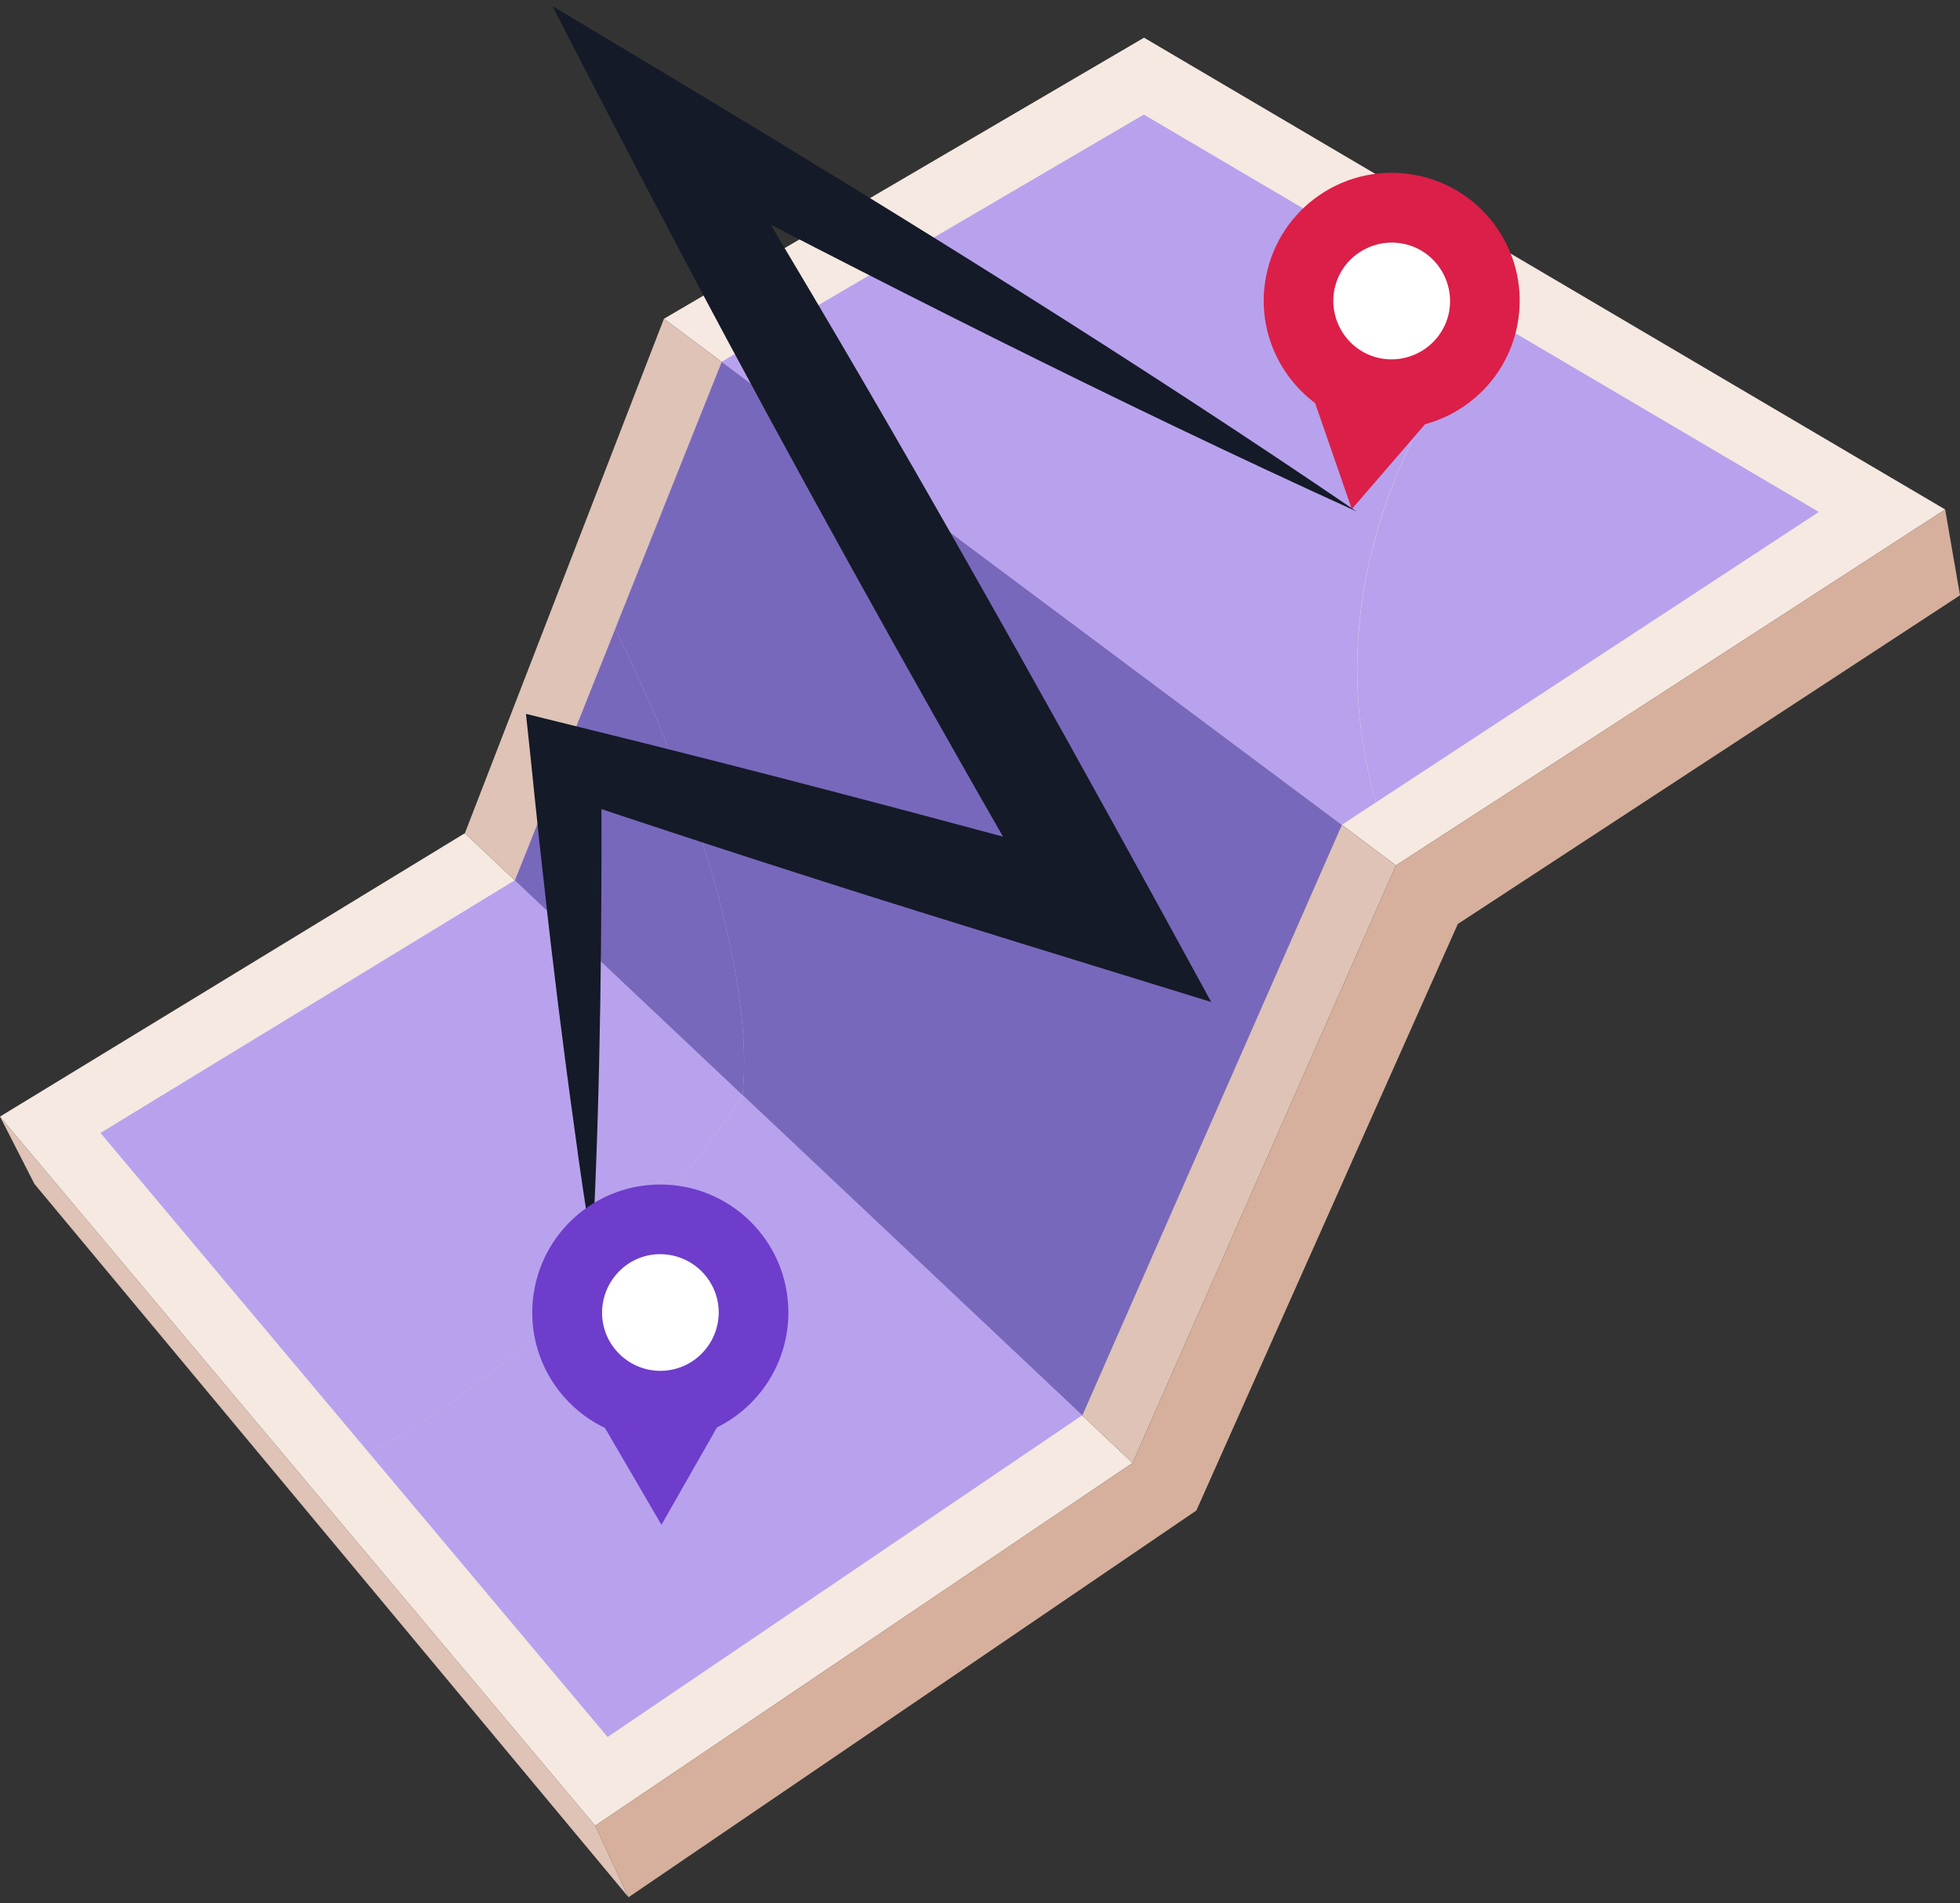 <?xml version="1.0" encoding="UTF-8"?>
<svg id="b" data-name="Layer 1" xmlns="http://www.w3.org/2000/svg" viewBox="0 0 103 100">
  <rect x="0" y="0" width="103" height="100" fill="#333333" stroke="none"/>
  <polygon points="33.03 99.69 1.81 62.21 0 58.67 31.28 95.93 33.03 99.69" style="fill: #dec3b6; stroke-width: 0px;"/>
  <polygon points="31.28 95.93 0 58.67 24.43 43.78 59.52 76.87 31.28 95.93" style="fill: #f5e9e1; stroke-width: 0px;"/>
  <polygon points="73.36 45.47 34.89 16.75 60.12 1.98 102.22 26.77 73.36 45.47" style="fill: #f5e9e1; stroke-width: 0px;"/>
  <polygon points="59.52 76.87 24.43 43.78 34.89 16.75 73.36 45.47 59.52 76.87" style="fill: #dec3b6; stroke-width: 0px;"/>
  <polygon points="73.36 45.47 102.22 26.77 103 31.28 76.61 48.55 62.87 79.37 33.03 99.69 31.28 95.93 59.52 76.87 73.36 45.47" style="fill: #d6b09c; stroke-width: 0px;"/>
  <g>
    <path d="M19.4,76.35l12.53,14.92,24.95-16.91-17.86-16.84s-7.95,12.71-19.62,18.82Z" style="fill: #b8a2ed; stroke-width: 0px;"/>
    <path d="M39.02,57.53l-11.96-11.28h0s-21.78,13.28-21.78,13.28l14.12,16.82c11.67-6.11,19.62-18.82,19.62-18.82Z" style="fill: #b8a2ed; stroke-width: 0px;"/>
    <path d="M39.02,57.53c.63-5.95-2.33-15.68-6.69-24.48l-5.27,13.21,11.96,11.28h0Z" style="fill: #7868bc; stroke-width: 0px;"/>
    <path d="M32.33,33.05c4.36,8.81,7.32,18.54,6.69,24.48h0l17.86,16.84,13.64-31.03-32.59-24.33-5.6,14.03Z" style="fill: #7868bc; stroke-width: 0px;"/>
    <path d="M78.33,16.75c-5.73,7.04-8.67,16.15-6.02,25.41l23.27-15.26-17.25-10.16Z" style="fill: #b8a2ed; stroke-width: 0px;"/>
    <path d="M78.33,16.75l-18.22-10.73-22.19,12.99,32.59,24.33,1.8-1.18c-2.66-9.26.28-18.37,6.02-25.41Z" style="fill: #b8a2ed; stroke-width: 0px;"/>
  </g>
  <g>
    <path d="M79.74,17.07c.7-3.65-1.69-7.17-5.34-7.87-3.65-.7-7.17,1.69-7.87,5.34-.5,2.61.59,5.15,2.58,6.64l1.93,5.57,3.85-4.46c2.4-.65,4.35-2.61,4.85-5.22Z" style="fill: #db1f48; stroke-width: 0px;"/>
    <path d="M76.15,16.39c-.32,1.66-1.93,2.75-3.59,2.44s-2.75-1.93-2.44-3.59,1.93-2.75,3.59-2.44,2.75,1.93,2.44,3.59Z" style="fill: #fff; stroke-width: 0px;"/>
  </g>
  <path d="M71.26,26.86c-12.78-5.81-25.36-12.21-37.79-18.71,0,0,3.02-3.02,3.02-3.02,1.82,2.93,4.39,7.33,6.19,10.34,7.16,12.1,14.23,24.82,20.97,37.18-6.03-1.86-14.32-4.4-20.34-6.32-4.71-1.5-9.4-3.04-14.08-4.61l2.37-1.88c.04,8.57-.03,17.24-.47,25.79-.35-2.13-.67-4.26-.95-6.39-.58-4.15-1.14-8.65-1.59-12.8-.34-2.91-.63-6.01-.95-8.93,0,0,2.63.65,2.63.65,9.29,2.28,19.41,4.95,28.67,7.5,0,0-3.04,3.84-3.04,3.84-5.97-10.29-12.01-21.07-17.63-31.54-2.87-5.35-6.46-12.22-9.24-17.64,0,0,6.63,3.97,6.63,3.97,12.02,7.24,24.02,14.68,35.62,22.58h0Z" style="fill: #141a27; stroke-width: 0px;"/>
  <g>
    <path d="M41.43,68.93c-.02-3.72-3.05-6.71-6.77-6.69-3.72.02-6.71,3.05-6.69,6.77.02,2.66,1.57,4.94,3.82,6.02l2.97,5.09,2.92-5.12c2.23-1.1,3.76-3.41,3.75-6.06Z" style="fill: #6e3dcc; stroke-width: 0px;"/>
    <path d="M37.77,68.95c0,1.69-1.36,3.07-3.05,3.08s-3.08-1.36-3.08-3.05,1.36-3.08,3.05-3.08,3.07,1.36,3.08,3.05Z" style="fill: #fff; stroke-width: 0px;"/>
  </g>
</svg>